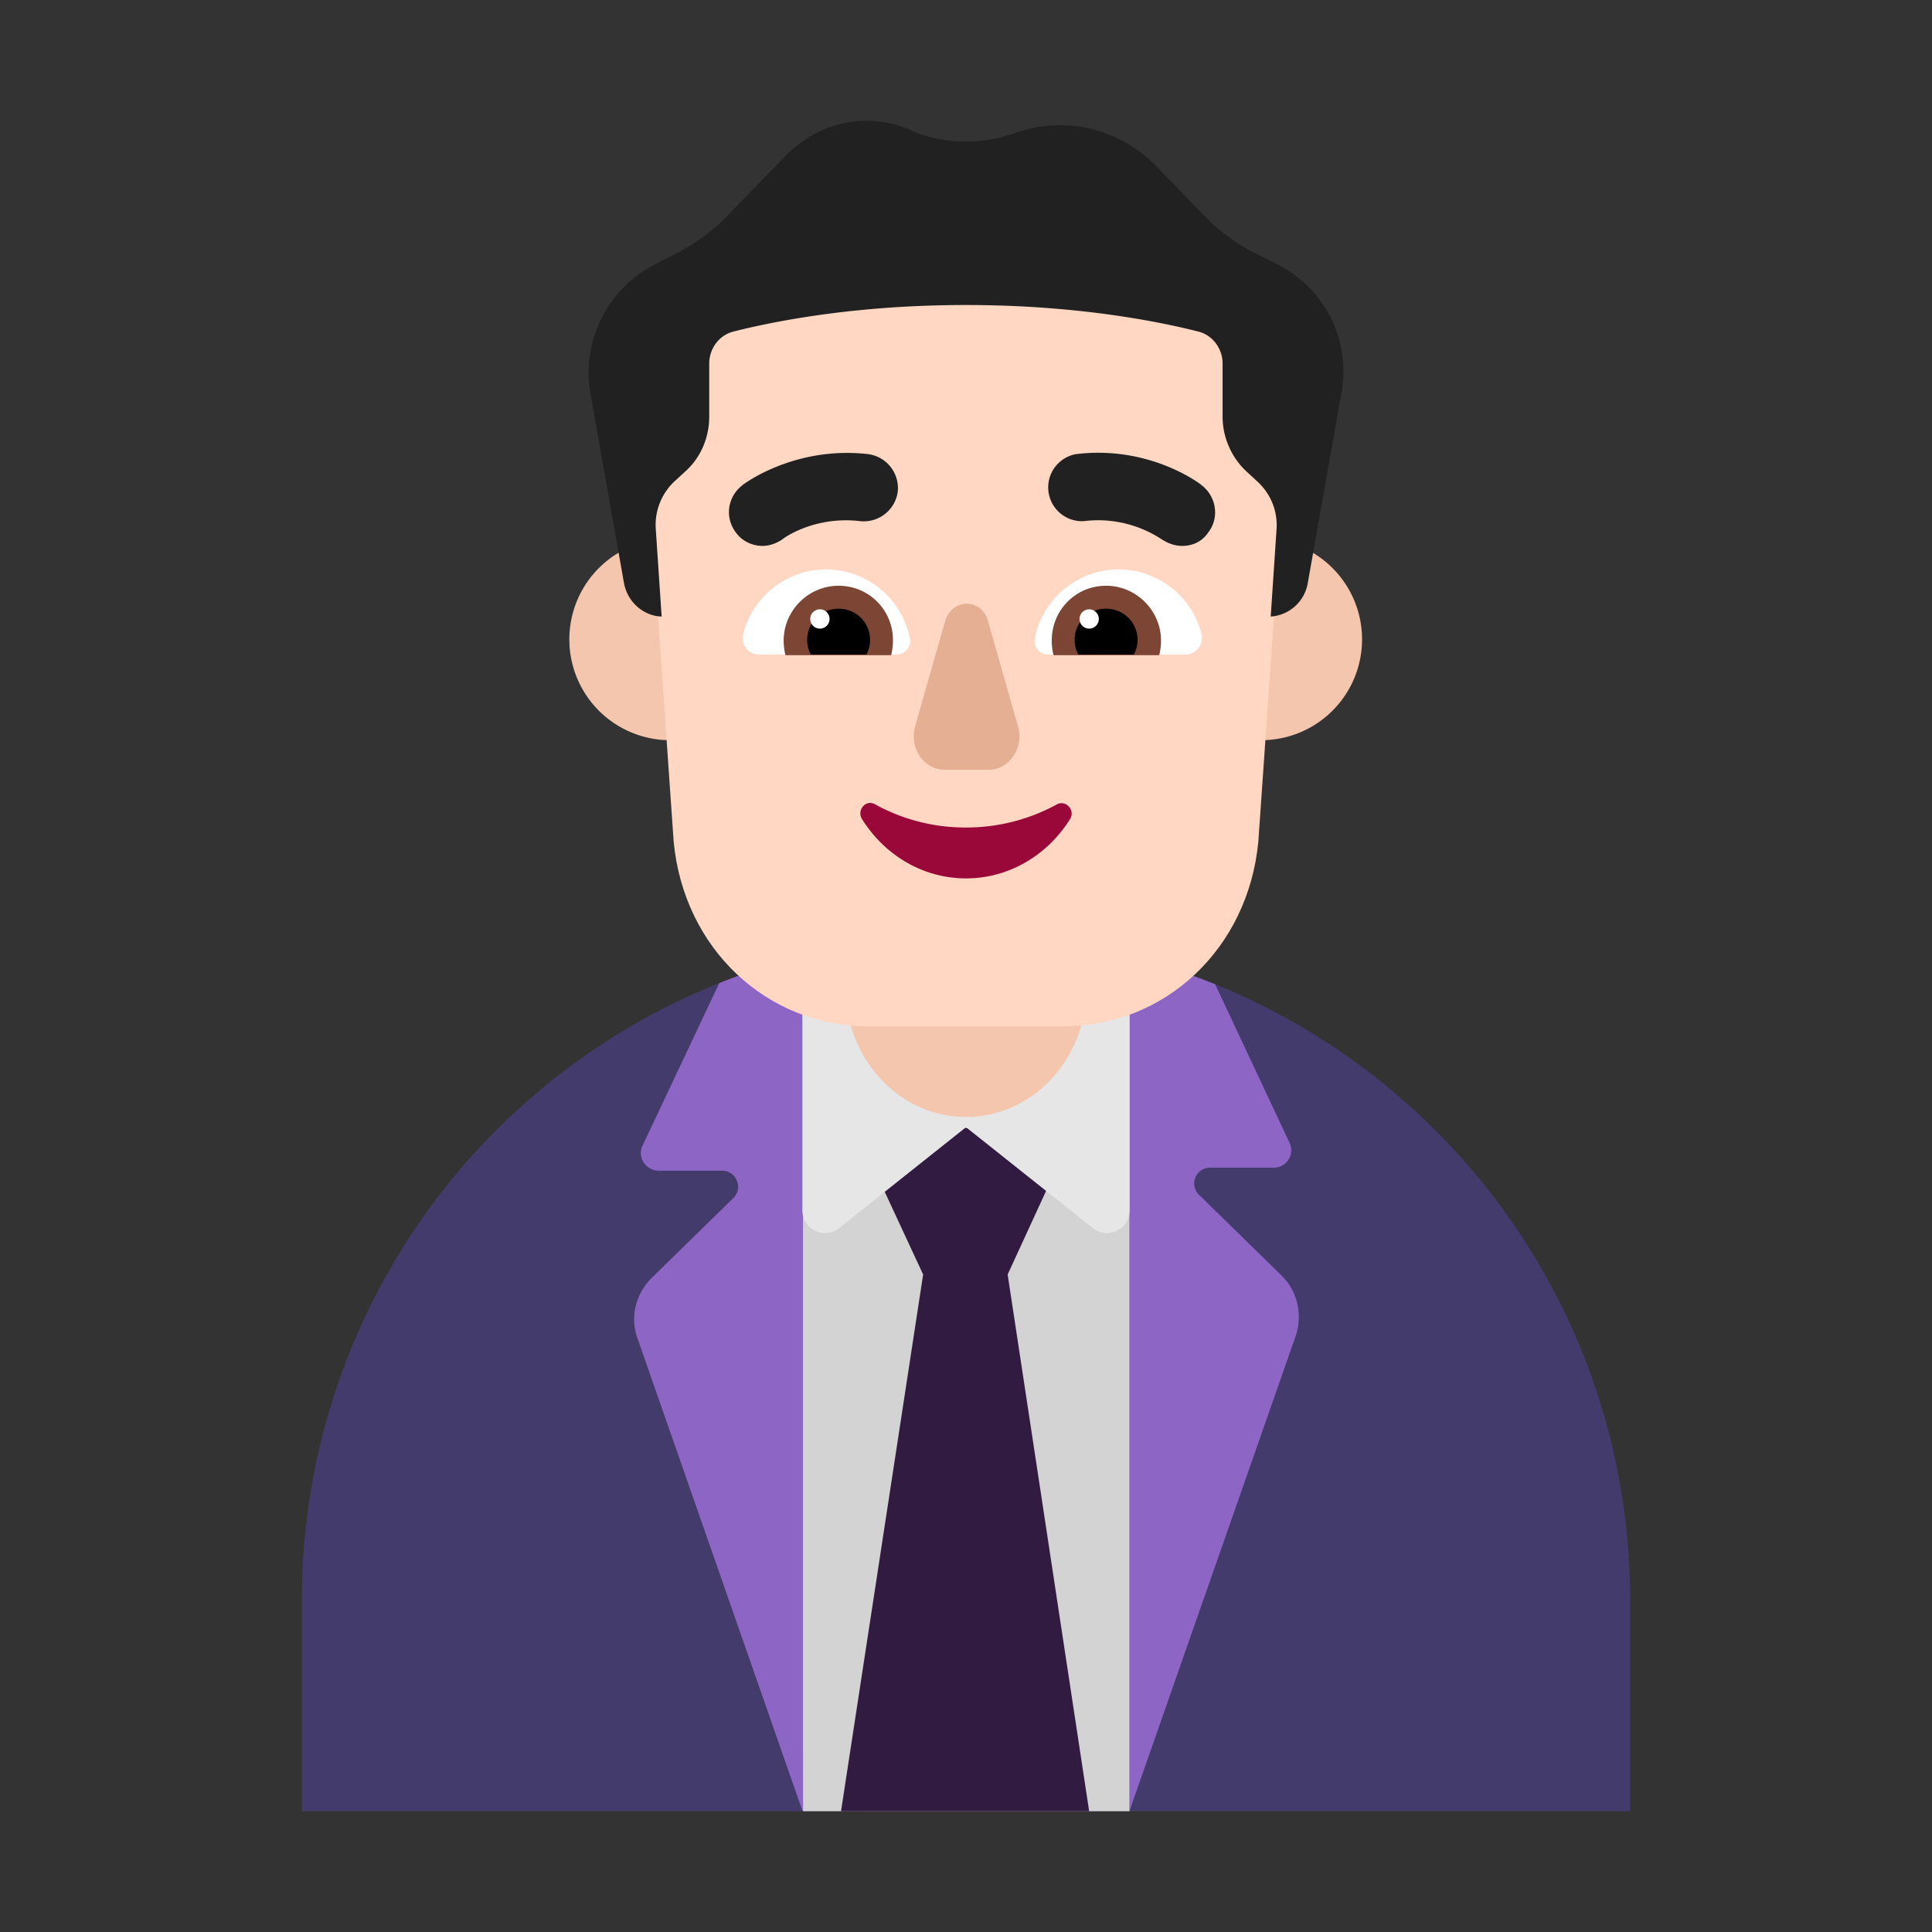 <svg xmlns="http://www.w3.org/2000/svg" width="32" height="32" fill="none"><rect width="100%" height="100%" fill="#333333" stroke="none"/><path fill="#433B6B" d="m15.996 15.996-4.08.286A10.997 10.997 0 0 0 5 26.5V30h22v-3.5c0-4.614-2.849-8.57-6.881-10.201l-4.123-.303Z"/><path fill="#D3D3D3" d="M18.71 16.12h-5.42L13.3 30h5.41V16.12Z"/><path fill="#8D65C5" d="m18.874 15.88-.164.16v13.95l2.75-7.86c.12-.36.03-.75-.24-1.01l-1.36-1.33a.262.262 0 0 1 .19-.45h1.05c.21 0 .35-.22.26-.41l-1.23-2.62-.004-.008a10.925 10.925 0 0 0-1.252-.422ZM11.913 16.283a.521.521 0 0 0-.003.007l-1.27 2.69c-.09.19.06.41.27.41h1.05c.24 0 .35.29.19.45l-1.36 1.33c-.26.26-.36.65-.23 1l2.73 7.82h.01v-13.9l-.425-.14c-.327.096-.648.207-.962.333Z"/><path fill="#321B41" d="m15.99 18.68-1.68.32.98 2.11L13.93 30h4.11l-1.35-8.89.97-2.11-1.67-.32Z"/><path fill="#E6E6E6" d="M16 15.31h-2.71v4.74c0 .31.36.49.61.29l2.1-1.67 2.1 1.67c.25.2.61.02.61-.29v-4.74H16Z"/><path fill="#F4C6AD" d="M12.77 10.59a1.67 1.67 0 1 1-3.34 0 1.67 1.67 0 0 1 3.34 0ZM22.56 10.59a1.67 1.67 0 1 1-3.34 0 1.67 1.67 0 0 1 3.34 0ZM16 18.5c-1.107 0-2-.964-2-2.159V13.66c0-1.195.893-2.159 2-2.159s2 .964 2 2.159v2.682c0 1.195-.893 2.159-2 2.159Z"/><path fill="#FFD7C2" d="M15.555 3c-2.787 0-4.99 2.407-4.793 5.247l.396 5.691C11.326 15.721 12.709 17 14.389 17h3.222c1.68 0 3.063-1.28 3.231-3.062l.396-5.69C21.435 5.417 19.232 3 16.445 3h-.89Z"/><path fill="#fff" d="M12.31 10.502c.15-.61.71-1.07 1.37-1.07.69 0 1.26.49 1.39 1.14.03.14-.08.27-.23.27h-2.26c-.18 0-.32-.17-.27-.34ZM19.9 10.502c-.15-.61-.71-1.07-1.37-1.07-.69 0-1.26.49-1.39 1.14-.03.14.08.27.23.27h2.26c.18 0 .31-.16.27-.34Z"/><path fill="#7D4533" d="M12.98 10.612c0-.5.41-.91.91-.91s.9.4.9.9c0 .09-.01.17-.03.25h-1.75a.986.986 0 0 1-.03-.24ZM19.23 10.612c0-.5-.41-.91-.91-.91s-.9.4-.9.91c0 .08.01.16.03.24h1.75c.02-.08.03-.16.03-.24Z"/><path fill="#000" d="M13.89 10.082a.516.516 0 0 1 .46.76h-.92a.516.516 0 0 1 .46-.76ZM18.32 10.082a.516.516 0 0 0-.46.76h.92a.516.516 0 0 0-.46-.76Z"/><path fill="#fff" d="M13.74 10.252a.16.16 0 1 1-.32 0 .16.16 0 0 1 .32 0ZM18.2 10.252a.16.16 0 1 1-.32 0 .16.16 0 0 1 .32 0Z"/><path fill="#212121" d="m21.183 4.392-.418-.21a3.086 3.086 0 0 1-.798-.59l-.817-.84a2.212 2.212 0 0 0-2.335-.55c-.525.19-1.109.19-1.634 0-.71-.37-1.576-.22-2.15.36l-.992 1.02c-.234.24-.506.44-.808.6l-.408.21a2.015 2.015 0 0 0-1.041 2.14l.554 3.13c.059.31.321.54.623.55l-.098-1.46a.987.987 0 0 1 .312-.78l.185-.17c.253-.23.389-.56.389-.9v-.88c0-.25.165-.47.399-.53.632-.16 1.984-.44 3.852-.44 1.868 0 3.22.28 3.852.44.234.06.4.28.4.53v.88c0 .34.145.67.388.9l.195.18c.214.2.33.48.311.78l-.097 1.45a.668.668 0 0 0 .613-.55l.554-3.13a1.982 1.982 0 0 0-1.031-2.14Z"/><path fill="#212121" d="M19.24 8.932c.11.07.22.11.34.11.17 0 .33-.07.43-.22.19-.24.14-.59-.1-.78-.03-.03-.87-.67-2.09-.52a.56.56 0 0 0 .13 1.11 1.917 1.917 0 0 1 1.29.3ZM12.19 8.822c.1.14.27.22.44.22.11 0 .23-.04.33-.11.02-.02.53-.39 1.29-.3.31.03.58-.19.62-.49a.568.568 0 0 0-.49-.62c-1.21-.14-2.06.49-2.09.52-.24.19-.29.53-.1.78Z"/><path fill="#E5AF93" d="m15.654 10.29-.496 1.738c-.103.356.14.722.487.722h.73c.345 0 .589-.366.486-.722l-.496-1.738c-.103-.387-.599-.387-.71 0Z"/><path fill="#990838" d="M16 13.706a3.09 3.09 0 0 1-1.508-.385c-.153-.085-.306.097-.214.246.367.587.999.982 1.722.982.724 0 1.356-.395 1.723-.982.092-.15-.071-.32-.214-.246a3.12 3.12 0 0 1-1.509.385Z"/></svg>